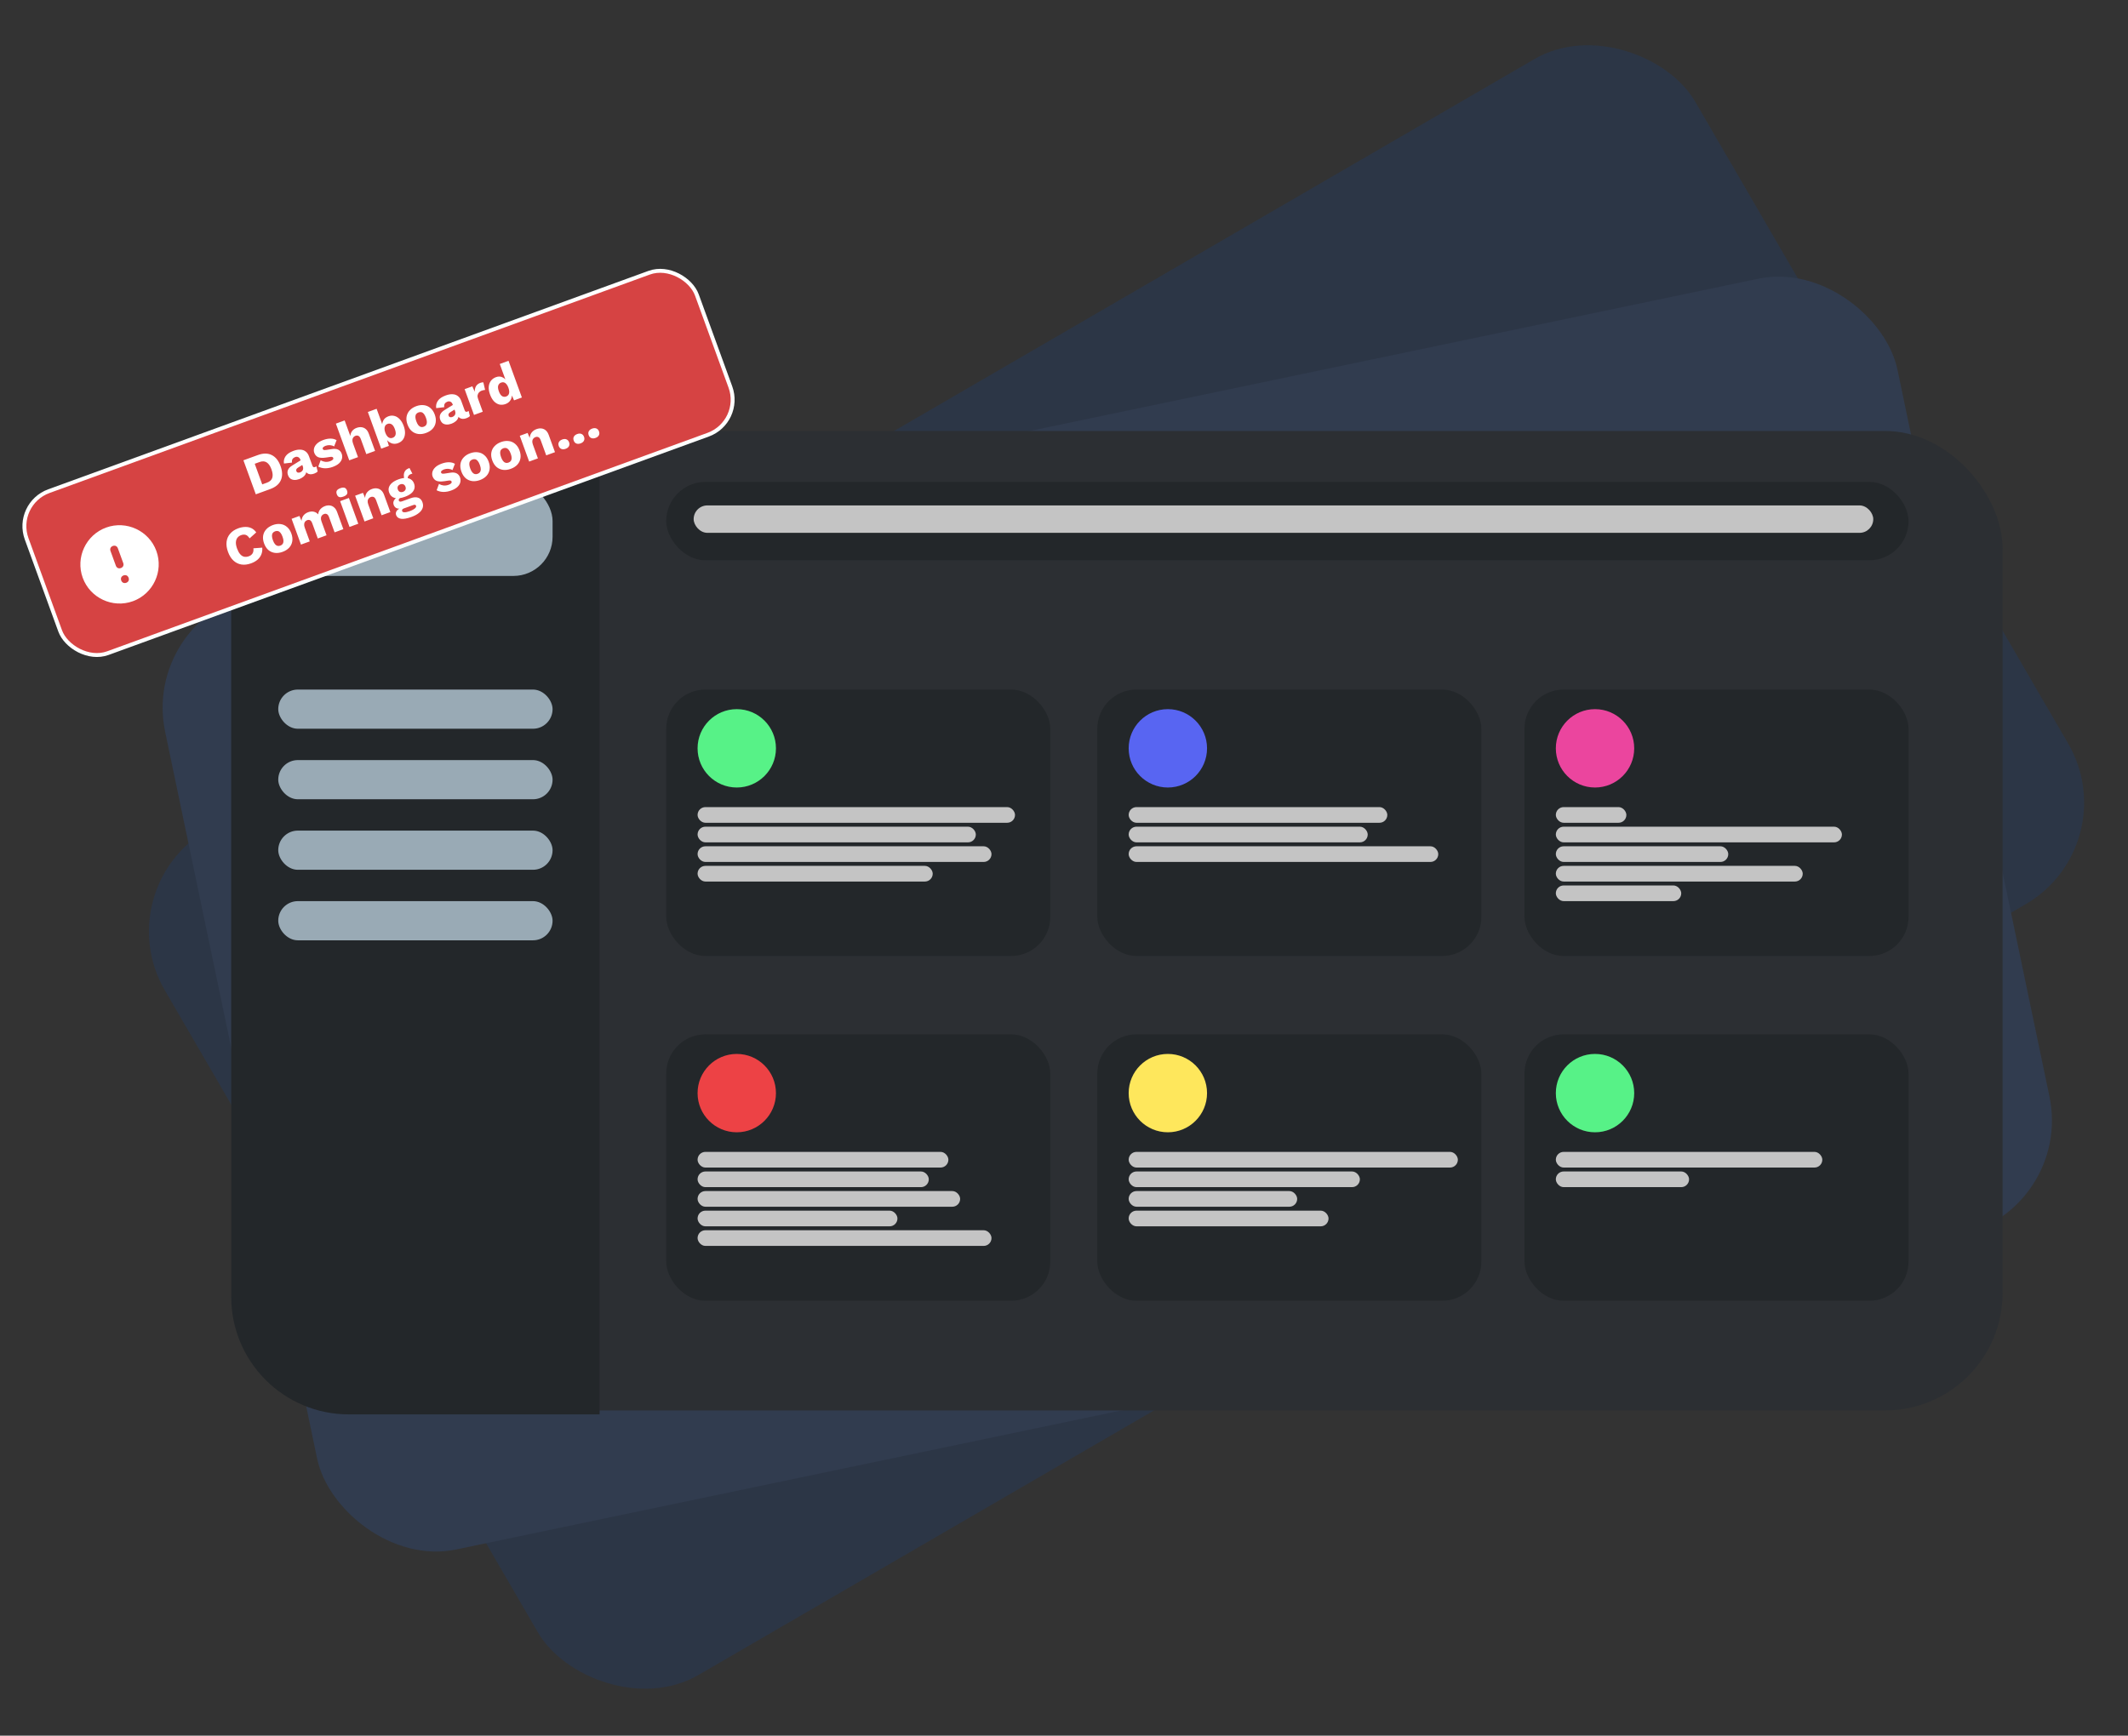 <svg width="543" height="443" viewBox="0 0 543 443" fill="none" xmlns="http://www.w3.org/2000/svg">
<rect x="0" y="0" width="543" height="443" fill="#333333" stroke="none"/>
<rect x="27" y="226.837" width="451.595" height="249.485" rx="30" transform="rotate(-30.152 27 226.837)" fill="#2C3646"/>
<rect x="36" y="157.41" width="451.595" height="249.485" rx="30" transform="rotate(-11.808 36 157.41)" fill="#313C4F"/>
<rect x="61" y="110" width="450" height="250" rx="30" fill="#2C2F33"/>
<rect x="170" y="123" width="317" height="20" rx="10" fill="#23272A"/>
<rect x="177" y="129" width="301" height="7" rx="3.5" fill="#C4C4C4"/>
<path d="M59 141C59 124.431 72.431 111 89 111H153V361H89C72.431 361 59 347.568 59 331V141Z" fill="#23272A"/>
<rect x="71" y="123" width="70" height="24" rx="10" fill="#99AAB5"/>
<rect x="71" y="176" width="70" height="10" rx="5" fill="#99AAB5"/>
<rect x="71" y="194" width="70" height="10" rx="5" fill="#99AAB5"/>
<rect x="71" y="212" width="70" height="10" rx="5" fill="#99AAB5"/>
<rect x="71" y="230" width="70" height="10" rx="5" fill="#99AAB5"/>
<rect x="170" y="176" width="98" height="68" rx="10" fill="#23272A"/>
<rect x="170" y="264" width="98" height="68" rx="10" fill="#23272A"/>
<rect x="280" y="264" width="98" height="68" rx="10" fill="#23272A"/>
<rect x="389" y="264" width="98" height="68" rx="10" fill="#23272A"/>
<rect x="389" y="176" width="98" height="68" rx="10" fill="#23272A"/>
<rect x="280" y="176" width="98" height="68" rx="10" fill="#23272A"/>
<circle cx="188" cy="191" r="10" fill="#57F287"/>
<circle cx="298" cy="191" r="10" fill="#5865F2"/>
<circle cx="407" cy="191" r="10" fill="#EB459E"/>
<circle cx="407" cy="279" r="10" fill="#57F287"/>
<circle cx="298" cy="279" r="10" fill="#FEE75C"/>
<circle cx="188" cy="279" r="10" fill="#ED4245"/>
<rect x="178" y="206" width="81" height="4" rx="2" fill="#C4C4C4"/>
<rect x="178" y="211" width="71" height="4" rx="2" fill="#C4C4C4"/>
<rect x="178" y="216" width="75" height="4" rx="2" fill="#C4C4C4"/>
<rect x="178" y="221" width="60" height="4" rx="2" fill="#C4C4C4"/>
<rect x="288" y="206" width="66" height="4" rx="2" fill="#C4C4C4"/>
<rect x="288" y="211" width="61" height="4" rx="2" fill="#C4C4C4"/>
<rect x="288" y="216" width="79" height="4" rx="2" fill="#C4C4C4"/>
<rect x="397" y="216" width="44" height="4" rx="2" fill="#C4C4C4"/>
<rect x="397" y="221" width="63" height="4" rx="2" fill="#C4C4C4"/>
<rect x="397" y="226" width="32" height="4" rx="2" fill="#C4C4C4"/>
<rect x="397" y="211" width="73" height="4" rx="2" fill="#C4C4C4"/>
<rect x="397" y="206" width="18" height="4" rx="2" fill="#C4C4C4"/>
<rect x="397" y="294" width="68" height="4" rx="2" fill="#C4C4C4"/>
<rect x="397" y="299" width="34" height="4" rx="2" fill="#C4C4C4"/>
<rect x="288" y="299" width="59" height="4" rx="2" fill="#C4C4C4"/>
<rect x="178" y="299" width="59" height="4" rx="2" fill="#C4C4C4"/>
<rect x="288" y="304" width="43" height="4" rx="2" fill="#C4C4C4"/>
<rect x="178" y="304" width="67" height="4" rx="2" fill="#C4C4C4"/>
<rect x="288" y="309" width="51" height="4" rx="2" fill="#C4C4C4"/>
<rect x="178" y="309" width="51" height="4" rx="2" fill="#C4C4C4"/>
<rect x="178" y="314" width="75" height="4" rx="2" fill="#C4C4C4"/>
<rect x="288" y="294" width="84" height="4" rx="2" fill="#C4C4C4"/>
<rect x="178" y="294" width="64" height="4" rx="2" fill="#C4C4C4"/>
<rect x="3.549" y="128.604" width="182" height="44" rx="9.5" transform="rotate(-20 3.549 128.604)" fill="#D64343" stroke="white"/>
<path d="M65.797 116.144C67.157 115.649 68.333 115.648 69.327 116.14C70.33 116.629 71.083 117.567 71.587 118.953C72.092 120.338 72.117 121.541 71.664 122.56C71.219 123.576 70.317 124.332 68.958 124.826L65.274 126.167L62.114 117.484L65.797 116.144ZM68.112 123.198C68.848 122.929 69.303 122.515 69.477 121.956C69.656 121.384 69.588 120.664 69.272 119.795C68.956 118.927 68.547 118.336 68.046 118.022C67.549 117.696 66.933 117.667 66.196 117.935L64.999 118.371L66.914 123.633L68.112 123.198ZM76.635 117.309C76.523 117.002 76.347 116.793 76.108 116.682C75.874 116.558 75.613 116.549 75.323 116.654C75.034 116.76 74.811 116.925 74.655 117.151C74.504 117.365 74.457 117.67 74.512 118.067L72.454 118.309C72.347 117.633 72.488 117.011 72.877 116.442C73.266 115.873 73.939 115.415 74.895 115.067C75.535 114.834 76.114 114.733 76.631 114.763C77.154 114.781 77.603 114.936 77.977 115.227C78.357 115.506 78.645 115.917 78.844 116.461L79.72 118.868C79.844 119.21 80.06 119.325 80.367 119.214C80.525 119.156 80.646 119.092 80.729 119.022L81.062 120.346C80.844 120.565 80.546 120.743 80.169 120.88C79.827 121.004 79.505 121.062 79.204 121.052C78.899 121.034 78.632 120.943 78.403 120.778C78.171 120.604 77.993 120.346 77.868 120.004L77.84 119.925L78.056 119.742C78.194 120.119 78.194 120.476 78.059 120.814C77.932 121.148 77.711 121.442 77.397 121.695C77.09 121.946 76.744 122.141 76.359 122.282C75.911 122.444 75.495 122.516 75.111 122.497C74.727 122.478 74.394 122.371 74.115 122.175C73.84 121.967 73.631 121.665 73.487 121.271C73.315 120.797 73.313 120.356 73.482 119.947C73.657 119.525 74.029 119.142 74.598 118.796L76.898 117.378L77.316 118.566L76.148 119.289C75.904 119.437 75.736 119.588 75.642 119.741C75.555 119.883 75.548 120.054 75.621 120.256C75.691 120.449 75.814 120.568 75.99 120.613C76.165 120.659 76.349 120.646 76.542 120.576C76.691 120.522 76.824 120.449 76.939 120.357C77.064 120.262 77.162 120.152 77.236 120.026C77.306 119.891 77.346 119.742 77.356 119.579C77.367 119.417 77.337 119.239 77.267 119.046L76.635 117.309ZM84.911 119.169C84.253 119.408 83.601 119.526 82.954 119.523C82.313 119.508 81.735 119.366 81.22 119.097L81.822 117.477C82.144 117.678 82.519 117.81 82.949 117.872C83.384 117.922 83.826 117.865 84.273 117.703C84.545 117.604 84.754 117.483 84.901 117.34C85.048 117.197 85.091 117.042 85.03 116.876C84.985 116.753 84.906 116.673 84.793 116.634C84.677 116.587 84.477 116.585 84.195 116.629L83.207 116.78C82.322 116.913 81.645 116.881 81.176 116.684C80.713 116.476 80.384 116.104 80.189 115.569C80.058 115.209 80.043 114.827 80.144 114.423C80.242 114.01 80.483 113.619 80.865 113.252C81.245 112.875 81.79 112.558 82.5 112.299C83.167 112.057 83.789 111.939 84.368 111.947C84.947 111.955 85.453 112.089 85.885 112.348L85.26 113.947C84.954 113.76 84.607 113.653 84.219 113.625C83.832 113.597 83.471 113.644 83.138 113.765C82.927 113.842 82.756 113.929 82.623 114.027C82.495 114.114 82.409 114.205 82.364 114.3C82.32 114.396 82.317 114.496 82.355 114.602C82.396 114.716 82.486 114.797 82.623 114.847C82.766 114.884 82.997 114.879 83.318 114.832L84.601 114.633C85.321 114.51 85.889 114.557 86.306 114.773C86.722 114.989 87.013 115.325 87.179 115.781C87.335 116.211 87.362 116.638 87.258 117.063C87.155 117.488 86.912 117.884 86.529 118.252C86.143 118.611 85.604 118.917 84.911 119.169ZM89.115 117.49L85.706 108.123L87.942 107.309L89.393 111.295C89.427 110.786 89.583 110.357 89.863 110.007C90.139 109.648 90.514 109.382 90.988 109.21C91.444 109.044 91.871 108.988 92.268 109.042C92.674 109.093 93.035 109.254 93.353 109.526C93.67 109.798 93.923 110.192 94.112 110.71L95.706 115.091L93.47 115.905L92.1 112.142C91.928 111.669 91.722 111.376 91.483 111.264C91.249 111.141 90.992 111.13 90.711 111.232C90.501 111.309 90.323 111.433 90.177 111.606C90.031 111.778 89.947 111.997 89.924 112.264C89.902 112.53 89.958 112.847 90.092 113.216L91.352 116.676L89.115 117.49ZM101.544 113.115C101.114 113.271 100.698 113.314 100.294 113.242C99.899 113.167 99.536 113.001 99.204 112.745C98.869 112.479 98.593 112.143 98.375 111.736L98.485 111.383L99.233 113.807L97.273 114.52L93.864 105.154L96.1 104.34L97.867 109.194L97.542 108.955C97.467 108.366 97.554 107.828 97.803 107.34C98.05 106.843 98.493 106.478 99.133 106.245C99.642 106.06 100.143 106.032 100.637 106.16C101.139 106.285 101.594 106.566 102.002 107.004C102.415 107.43 102.754 108.006 103.019 108.734C103.277 109.445 103.385 110.096 103.342 110.687C103.299 111.279 103.126 111.784 102.821 112.203C102.514 112.613 102.088 112.917 101.544 113.115ZM100.169 111.753C100.555 111.612 100.807 111.362 100.924 111.002C101.038 110.632 100.983 110.141 100.76 109.527C100.536 108.913 100.264 108.506 99.942 108.305C99.618 108.095 99.262 108.06 98.876 108.201C98.622 108.293 98.43 108.448 98.3 108.664C98.176 108.868 98.113 109.119 98.112 109.418C98.112 109.716 98.18 110.053 98.317 110.431C98.455 110.808 98.619 111.11 98.812 111.338C99.004 111.566 99.218 111.717 99.453 111.79C99.685 111.855 99.924 111.842 100.169 111.753ZM106.21 103.669C106.903 103.417 107.558 103.333 108.174 103.416C108.796 103.488 109.346 103.73 109.824 104.142C110.307 104.542 110.68 105.102 110.941 105.821C111.203 106.54 111.279 107.213 111.169 107.839C111.065 108.453 110.799 108.991 110.372 109.455C109.95 109.906 109.393 110.258 108.7 110.51C108.025 110.756 107.376 110.843 106.754 110.772C106.129 110.691 105.575 110.451 105.091 110.051C104.614 109.639 104.244 109.073 103.982 108.354C103.72 107.635 103.642 106.968 103.746 106.354C103.856 105.728 104.126 105.188 104.556 104.733C104.984 104.27 105.535 103.915 106.21 103.669ZM106.79 105.261C106.535 105.354 106.338 105.495 106.199 105.685C106.059 105.875 105.991 106.123 105.993 106.43C105.996 106.737 106.075 107.105 106.232 107.535C106.388 107.965 106.564 108.298 106.759 108.535C106.952 108.763 107.164 108.909 107.396 108.974C107.625 109.029 107.866 109.011 108.121 108.918C108.384 108.823 108.585 108.68 108.725 108.49C108.861 108.291 108.929 108.043 108.93 107.745C108.928 107.438 108.848 107.069 108.692 106.64C108.535 106.21 108.359 105.877 108.164 105.64C107.969 105.403 107.756 105.257 107.528 105.201C107.299 105.145 107.053 105.165 106.79 105.261ZM115.485 103.169C115.373 102.862 115.198 102.653 114.958 102.541C114.725 102.418 114.463 102.409 114.174 102.514C113.884 102.619 113.662 102.785 113.505 103.011C113.355 103.224 113.307 103.53 113.362 103.927L111.305 104.169C111.198 103.493 111.339 102.87 111.728 102.302C112.117 101.733 112.789 101.275 113.745 100.927C114.385 100.694 114.964 100.592 115.482 100.623C116.005 100.641 116.453 100.795 116.828 101.086C117.207 101.365 117.496 101.777 117.694 102.32L118.57 104.728C118.695 105.07 118.91 105.185 119.217 105.073C119.375 105.016 119.496 104.952 119.58 104.882L119.913 106.206C119.694 106.424 119.396 106.602 119.019 106.74C118.677 106.864 118.355 106.922 118.054 106.912C117.749 106.894 117.483 106.802 117.254 106.637C117.022 106.463 116.843 106.206 116.719 105.863L116.69 105.785L116.907 105.601C117.044 105.979 117.045 106.336 116.909 106.673C116.783 107.007 116.562 107.301 116.247 107.555C115.941 107.805 115.595 108.001 115.209 108.141C114.762 108.304 114.346 108.376 113.961 108.357C113.577 108.338 113.245 108.23 112.965 108.034C112.691 107.826 112.482 107.525 112.338 107.13C112.166 106.657 112.164 106.215 112.333 105.806C112.507 105.385 112.879 105.001 113.448 104.655L115.748 103.237L116.166 104.426L114.999 105.149C114.755 105.297 114.586 105.448 114.493 105.601C114.405 105.742 114.398 105.914 114.472 106.115C114.542 106.308 114.665 106.427 114.84 106.473C115.015 106.518 115.2 106.506 115.393 106.436C115.542 106.381 115.674 106.308 115.79 106.217C115.914 106.122 116.013 106.011 116.086 105.885C116.156 105.75 116.197 105.602 116.207 105.439C116.217 105.276 116.187 105.099 116.117 104.906L115.485 103.169ZM120.951 105.902L118.557 99.325L120.53 98.606L121.139 99.994C121.127 99.442 121.234 98.971 121.459 98.581C121.694 98.188 122.065 97.899 122.574 97.713C122.741 97.653 122.886 97.615 123.009 97.6C123.142 97.581 123.251 97.581 123.337 97.6L123.784 99.523C123.683 99.52 123.56 99.535 123.413 99.568C123.272 99.59 123.105 99.636 122.912 99.706C122.649 99.802 122.424 99.948 122.237 100.145C122.051 100.342 121.929 100.58 121.872 100.859C121.82 101.127 121.856 101.431 121.981 101.773L123.187 105.088L120.951 105.902ZM128.995 103.124C128.451 103.321 127.925 103.364 127.418 103.251C126.915 103.126 126.457 102.85 126.044 102.425C125.64 101.996 125.308 101.426 125.05 100.716C124.782 99.979 124.669 99.315 124.712 98.723C124.763 98.128 124.946 97.62 125.259 97.198C125.581 96.773 126.014 96.461 126.558 96.263C127.154 96.046 127.699 96.056 128.193 96.294C128.692 96.519 129.097 96.894 129.406 97.417L129.296 97.77L127.525 92.902L129.761 92.088L133.17 101.455L131.171 102.183L130.212 99.999L130.547 100.101C130.654 100.558 130.657 100.989 130.556 101.393C130.463 101.795 130.284 102.148 130.018 102.453C129.757 102.747 129.416 102.97 128.995 103.124ZM129.173 101.197C129.427 101.104 129.618 100.96 129.746 100.765C129.879 100.557 129.944 100.3 129.942 99.993C129.939 99.686 129.866 99.335 129.722 98.941C129.588 98.572 129.427 98.278 129.238 98.059C129.054 97.828 128.846 97.68 128.614 97.616C128.388 97.539 128.147 97.547 127.893 97.64C127.507 97.78 127.253 98.037 127.13 98.409C127.013 98.769 127.066 99.257 127.29 99.871C127.513 100.485 127.787 100.896 128.112 101.106C128.433 101.307 128.787 101.337 129.173 101.197ZM66.919 139.779C66.973 140.445 66.887 141.042 66.662 141.571C66.435 142.091 66.1 142.536 65.658 142.905C65.213 143.266 64.684 143.558 64.07 143.781C63.193 144.1 62.37 144.201 61.603 144.083C60.831 143.957 60.154 143.622 59.569 143.08C58.984 142.538 58.521 141.798 58.18 140.86C57.838 139.921 57.717 139.056 57.816 138.265C57.916 137.474 58.222 136.787 58.734 136.203C59.244 135.61 59.933 135.156 60.801 134.84C61.406 134.62 61.995 134.505 62.567 134.495C63.137 134.477 63.661 134.579 64.139 134.802C64.618 135.025 65.032 135.386 65.382 135.884L63.688 137.41C63.367 136.911 63.03 136.611 62.676 136.512C62.33 136.409 61.947 136.434 61.526 136.587C61.114 136.737 60.791 136.969 60.558 137.283C60.333 137.593 60.211 137.98 60.191 138.444C60.176 138.896 60.278 139.42 60.495 140.017C60.709 140.605 60.964 141.073 61.26 141.422C61.556 141.771 61.889 141.992 62.261 142.086C62.641 142.176 63.055 142.139 63.503 141.976C63.923 141.823 64.237 141.58 64.444 141.247C64.656 140.901 64.727 140.468 64.656 139.947L66.919 139.779ZM69.614 134.016C70.307 133.764 70.961 133.68 71.578 133.763C72.2 133.835 72.75 134.077 73.227 134.489C73.711 134.889 74.083 135.449 74.345 136.168C74.607 136.887 74.683 137.56 74.573 138.186C74.469 138.8 74.203 139.338 73.776 139.802C73.354 140.253 72.797 140.605 72.104 140.857C71.428 141.103 70.78 141.19 70.158 141.118C69.533 141.038 68.978 140.798 68.495 140.398C68.017 139.986 67.647 139.42 67.386 138.701C67.124 137.982 67.045 137.315 67.15 136.701C67.259 136.075 67.529 135.535 67.96 135.08C68.387 134.617 68.939 134.262 69.614 134.016ZM70.193 135.608C69.939 135.701 69.742 135.842 69.603 136.032C69.463 136.221 69.394 136.47 69.397 136.777C69.4 137.084 69.479 137.452 69.635 137.882C69.792 138.312 69.968 138.645 70.163 138.882C70.355 139.11 70.567 139.256 70.8 139.321C71.028 139.376 71.27 139.358 71.524 139.265C71.787 139.17 71.989 139.027 72.128 138.837C72.265 138.638 72.333 138.39 72.334 138.092C72.331 137.785 72.252 137.416 72.095 136.987C71.939 136.557 71.763 136.224 71.568 135.987C71.372 135.75 71.16 135.604 70.931 135.548C70.702 135.492 70.456 135.512 70.193 135.608ZM76.8 138.999L74.406 132.421L76.406 131.693L76.936 132.945C76.977 132.404 77.143 131.946 77.434 131.572C77.734 131.195 78.134 130.915 78.634 130.733C79.125 130.554 79.59 130.509 80.03 130.598C80.469 130.686 80.855 130.913 81.186 131.279C81.222 130.939 81.314 130.632 81.463 130.359C81.62 130.083 81.826 129.844 82.081 129.642C82.335 129.441 82.616 129.284 82.923 129.172C83.361 129.013 83.779 128.96 84.176 129.014C84.57 129.059 84.927 129.222 85.248 129.503C85.574 129.771 85.831 130.164 86.02 130.682L87.614 135.063L85.378 135.877L83.97 132.009C83.817 131.588 83.626 131.325 83.399 131.219C83.181 131.109 82.936 131.104 82.664 131.203C82.444 131.283 82.263 131.413 82.121 131.595C81.984 131.764 81.907 131.975 81.89 132.23C81.873 132.484 81.926 132.778 82.047 133.111L83.326 136.624L81.089 137.438L79.681 133.57C79.528 133.149 79.338 132.886 79.111 132.78C78.883 132.674 78.638 132.668 78.375 132.764C78.173 132.838 77.999 132.96 77.853 133.133C77.716 133.302 77.637 133.52 77.615 133.786C77.589 134.043 77.642 134.352 77.773 134.712L79.037 138.185L76.8 138.999ZM87.632 126.743C87.175 126.909 86.812 126.947 86.541 126.857C86.275 126.755 86.075 126.52 85.941 126.152C85.804 125.774 85.806 125.466 85.947 125.226C86.094 124.974 86.395 124.765 86.851 124.599C87.298 124.436 87.659 124.404 87.933 124.503C88.205 124.593 88.409 124.826 88.546 125.204C88.68 125.572 88.674 125.882 88.527 126.134C88.377 126.377 88.079 126.58 87.632 126.743ZM89.027 127.099L91.422 133.677L89.185 134.491L86.791 127.913L89.027 127.099ZM93.014 133.098L90.62 126.52L92.619 125.792L93.561 128.012L93.22 127.853C93.135 127.347 93.145 126.897 93.25 126.501C93.363 126.102 93.557 125.763 93.833 125.484C94.115 125.193 94.466 124.971 94.887 124.818C95.343 124.652 95.769 124.596 96.166 124.65C96.572 124.701 96.934 124.862 97.251 125.134C97.569 125.406 97.822 125.8 98.01 126.318L99.605 130.699L97.368 131.513L95.989 127.724C95.823 127.268 95.621 126.984 95.381 126.872C95.142 126.761 94.886 126.754 94.615 126.853C94.404 126.93 94.226 127.055 94.08 127.227C93.931 127.39 93.844 127.601 93.818 127.858C93.793 128.116 93.847 128.429 93.981 128.797L95.25 132.284L93.014 133.098ZM104.503 119.47L105.233 120.903C105.174 120.904 105.119 120.915 105.066 120.934C105.01 120.944 104.956 120.959 104.903 120.978C104.517 121.119 104.263 121.32 104.14 121.584C104.023 121.835 104.016 122.101 104.118 122.381L103.223 122.379C103.092 122.02 103.032 121.649 103.042 121.268C103.052 120.887 103.155 120.542 103.35 120.232C103.555 119.92 103.867 119.687 104.288 119.533C104.314 119.524 104.345 119.513 104.38 119.5C104.424 119.484 104.465 119.474 104.503 119.47ZM104.745 127.174C105.508 126.896 106.15 126.846 106.672 127.024C107.199 127.19 107.571 127.571 107.788 128.167C107.986 128.711 108.001 129.217 107.834 129.685C107.667 130.153 107.343 130.574 106.863 130.947C106.395 131.326 105.793 131.65 105.056 131.918C103.863 132.352 102.949 132.516 102.315 132.409C101.68 132.302 101.27 131.995 101.085 131.486C100.951 131.118 100.991 130.765 101.206 130.428C101.422 130.092 101.873 129.789 102.559 129.519L102.583 129.749C102.022 129.873 101.566 129.861 101.213 129.711C100.861 129.561 100.608 129.276 100.455 128.855C100.302 128.434 100.344 128.031 100.581 127.647C100.819 127.262 101.209 126.956 101.752 126.729L102.707 126.813L102.496 126.89C102.16 127.032 101.94 127.177 101.835 127.324C101.729 127.472 101.702 127.616 101.753 127.756C101.808 127.905 101.911 127.997 102.062 128.031C102.21 128.057 102.407 128.025 102.653 127.935L104.745 127.174ZM104.542 130.466C104.963 130.313 105.299 130.156 105.548 129.995C105.81 129.841 105.991 129.685 106.093 129.529C106.199 129.381 106.227 129.242 106.179 129.11C106.132 128.979 106.045 128.891 105.92 128.847C105.798 128.812 105.61 128.841 105.355 128.933L103 129.79C102.834 129.851 102.714 129.944 102.64 130.07C102.576 130.193 102.568 130.32 102.615 130.452C102.689 130.654 102.894 130.753 103.23 130.75C103.57 130.755 104.007 130.661 104.542 130.466ZM101.677 122.346C102.343 122.104 102.945 121.984 103.483 121.987C104.02 121.99 104.472 122.113 104.839 122.357C105.211 122.589 105.486 122.946 105.661 123.429C105.833 123.902 105.853 124.352 105.72 124.778C105.596 125.201 105.329 125.586 104.919 125.934C104.506 126.273 103.966 126.563 103.3 126.806C102.256 127.186 101.392 127.282 100.708 127.094C100.032 126.903 99.565 126.452 99.307 125.742C99.131 125.259 99.107 124.811 99.235 124.397C99.368 123.971 99.639 123.584 100.049 123.237C100.459 122.889 101.001 122.592 101.677 122.346ZM102.141 123.622C101.852 123.728 101.645 123.897 101.522 124.131C101.407 124.361 101.405 124.63 101.517 124.937C101.626 125.235 101.798 125.436 102.034 125.539C102.279 125.638 102.546 125.635 102.835 125.53C103.116 125.428 103.318 125.26 103.442 125.026C103.565 124.793 103.573 124.527 103.464 124.228C103.352 123.921 103.174 123.718 102.929 123.619C102.684 123.519 102.422 123.52 102.141 123.622ZM115.108 125.205C114.45 125.444 113.798 125.562 113.151 125.559C112.51 125.544 111.932 125.402 111.417 125.133L112.019 123.513C112.341 123.714 112.716 123.846 113.146 123.908C113.581 123.958 114.023 123.901 114.47 123.739C114.742 123.64 114.951 123.519 115.098 123.376C115.245 123.233 115.288 123.079 115.227 122.912C115.182 122.789 115.103 122.709 114.99 122.67C114.874 122.623 114.674 122.621 114.392 122.665L113.404 122.816C112.519 122.949 111.842 122.917 111.373 122.72C110.91 122.512 110.581 122.14 110.386 121.605C110.255 121.245 110.24 120.863 110.341 120.459C110.439 120.046 110.68 119.655 111.062 119.288C111.442 118.911 111.987 118.594 112.697 118.335C113.364 118.093 113.986 117.975 114.565 117.983C115.144 117.991 115.65 118.125 116.082 118.384L115.457 119.983C115.151 119.796 114.804 119.689 114.416 119.661C114.029 119.633 113.668 119.68 113.335 119.801C113.125 119.878 112.953 119.965 112.82 120.063C112.692 120.15 112.606 120.241 112.561 120.336C112.517 120.432 112.514 120.532 112.552 120.638C112.593 120.752 112.683 120.833 112.82 120.883C112.963 120.92 113.194 120.915 113.515 120.868L114.798 120.669C115.518 120.546 116.086 120.593 116.503 120.809C116.919 121.025 117.21 121.361 117.376 121.817C117.533 122.247 117.559 122.674 117.455 123.099C117.352 123.524 117.109 123.92 116.726 124.288C116.34 124.647 115.801 124.953 115.108 125.205ZM119.963 115.691C120.656 115.439 121.31 115.354 121.927 115.438C122.549 115.509 123.098 115.751 123.576 116.163C124.06 116.563 124.432 117.123 124.694 117.842C124.956 118.561 125.032 119.234 124.922 119.86C124.817 120.474 124.552 121.013 124.124 121.476C123.703 121.928 123.145 122.279 122.453 122.532C121.777 122.777 121.129 122.865 120.507 122.793C119.881 122.713 119.327 122.472 118.844 122.072C118.366 121.66 117.996 121.094 117.735 120.375C117.473 119.656 117.394 118.99 117.498 118.375C117.608 117.749 117.878 117.209 118.309 116.755C118.736 116.291 119.287 115.936 119.963 115.691ZM120.542 117.283C120.288 117.375 120.091 117.516 119.951 117.706C119.812 117.896 119.743 118.144 119.746 118.451C119.748 118.758 119.828 119.127 119.984 119.556C120.141 119.986 120.316 120.32 120.512 120.556C120.704 120.784 120.916 120.931 121.148 120.995C121.377 121.051 121.619 121.032 121.873 120.94C122.136 120.844 122.338 120.701 122.477 120.511C122.613 120.313 122.682 120.064 122.683 119.766C122.68 119.459 122.601 119.091 122.444 118.661C122.288 118.231 122.112 117.898 121.916 117.661C121.721 117.425 121.509 117.278 121.28 117.223C121.051 117.167 120.805 117.187 120.542 117.283ZM127.838 112.824C128.531 112.572 129.186 112.488 129.802 112.571C130.424 112.643 130.974 112.885 131.452 113.297C131.935 113.697 132.308 114.257 132.569 114.976C132.831 115.695 132.907 116.368 132.797 116.994C132.693 117.608 132.427 118.146 132 118.61C131.578 119.061 131.021 119.413 130.328 119.665C129.653 119.911 129.004 119.998 128.382 119.927C127.757 119.846 127.203 119.606 126.719 119.206C126.241 118.794 125.872 118.228 125.61 117.509C125.348 116.79 125.269 116.123 125.374 115.509C125.484 114.883 125.754 114.343 126.184 113.888C126.611 113.425 127.163 113.07 127.838 112.824ZM128.417 114.416C128.163 114.509 127.966 114.65 127.827 114.84C127.687 115.03 127.619 115.278 127.621 115.585C127.624 115.892 127.703 116.26 127.86 116.69C128.016 117.12 128.192 117.453 128.387 117.69C128.58 117.918 128.792 118.064 129.024 118.129C129.253 118.184 129.494 118.166 129.749 118.073C130.012 117.978 130.213 117.835 130.353 117.645C130.489 117.446 130.557 117.198 130.558 116.9C130.556 116.593 130.476 116.224 130.32 115.795C130.163 115.365 129.987 115.032 129.792 114.795C129.596 114.558 129.384 114.412 129.155 114.356C128.927 114.3 128.681 114.32 128.417 114.416ZM135.024 117.807L132.63 111.229L134.63 110.501L135.572 112.721L135.231 112.562C135.146 112.056 135.156 111.606 135.261 111.21C135.374 110.812 135.568 110.473 135.844 110.193C136.125 109.902 136.477 109.68 136.898 109.527C137.354 109.361 137.78 109.305 138.177 109.359C138.583 109.41 138.945 109.571 139.262 109.843C139.58 110.115 139.833 110.51 140.021 111.027L141.615 115.408L139.379 116.222L138 112.433C137.834 111.977 137.631 111.693 137.392 111.582C137.153 111.47 136.897 111.464 136.625 111.563C136.415 111.639 136.237 111.764 136.091 111.936C135.942 112.1 135.855 112.31 135.829 112.568C135.804 112.825 135.858 113.138 135.992 113.507L137.261 116.993L135.024 117.807ZM143.464 112.173C143.876 112.023 144.235 112.011 144.539 112.139C144.853 112.263 145.078 112.514 145.215 112.891C145.349 113.259 145.336 113.592 145.176 113.888C145.025 114.182 144.743 114.404 144.331 114.554C143.927 114.701 143.569 114.712 143.255 114.588C142.942 114.463 142.718 114.217 142.584 113.849C142.447 113.471 142.458 113.135 142.619 112.838C142.779 112.541 143.061 112.319 143.464 112.173ZM147.28 110.784C147.692 110.634 148.05 110.622 148.355 110.75C148.668 110.874 148.894 111.125 149.031 111.502C149.165 111.87 149.152 112.203 148.992 112.5C148.84 112.793 148.559 113.015 148.146 113.165C147.743 113.312 147.385 113.323 147.071 113.199C146.758 113.074 146.534 112.828 146.4 112.46C146.263 112.083 146.274 111.746 146.434 111.449C146.594 111.152 146.876 110.931 147.28 110.784ZM151.095 109.395C151.508 109.245 151.866 109.234 152.171 109.361C152.484 109.485 152.709 109.736 152.847 110.113C152.981 110.482 152.968 110.814 152.808 111.111C152.656 111.404 152.374 111.626 151.962 111.776C151.559 111.923 151.2 111.934 150.887 111.81C150.573 111.686 150.35 111.439 150.216 111.071C150.078 110.694 150.09 110.357 150.25 110.06C150.41 109.764 150.692 109.542 151.095 109.395Z" fill="white"/>
<g clip-path="url(#clip0_246_204)">
<path d="M27.085 134.65C21.916 136.531 19.227 142.299 21.108 147.467C22.989 152.636 28.757 155.325 33.925 153.444C39.093 151.563 41.783 145.795 39.902 140.627C38.021 135.459 32.253 132.769 27.085 134.65ZM32.215 148.746C31.651 148.951 31.138 148.712 30.933 148.148C30.728 147.584 30.967 147.072 31.531 146.866C32.095 146.661 32.607 146.9 32.813 147.464C33.018 148.028 32.779 148.541 32.215 148.746ZM31.445 143.705C31.65 144.269 31.411 144.782 30.847 144.987C30.283 145.192 29.77 144.953 29.565 144.389L28.197 140.631C27.992 140.067 28.231 139.554 28.795 139.349C29.358 139.144 29.871 139.383 30.076 139.946L31.445 143.705Z" fill="white"/>
</g>
<defs>
<clipPath id="clip0_246_204">
<rect width="24" height="24" fill="white" transform="translate(15.124 136.875) rotate(-20)"/>
</clipPath>
</defs>
</svg>
